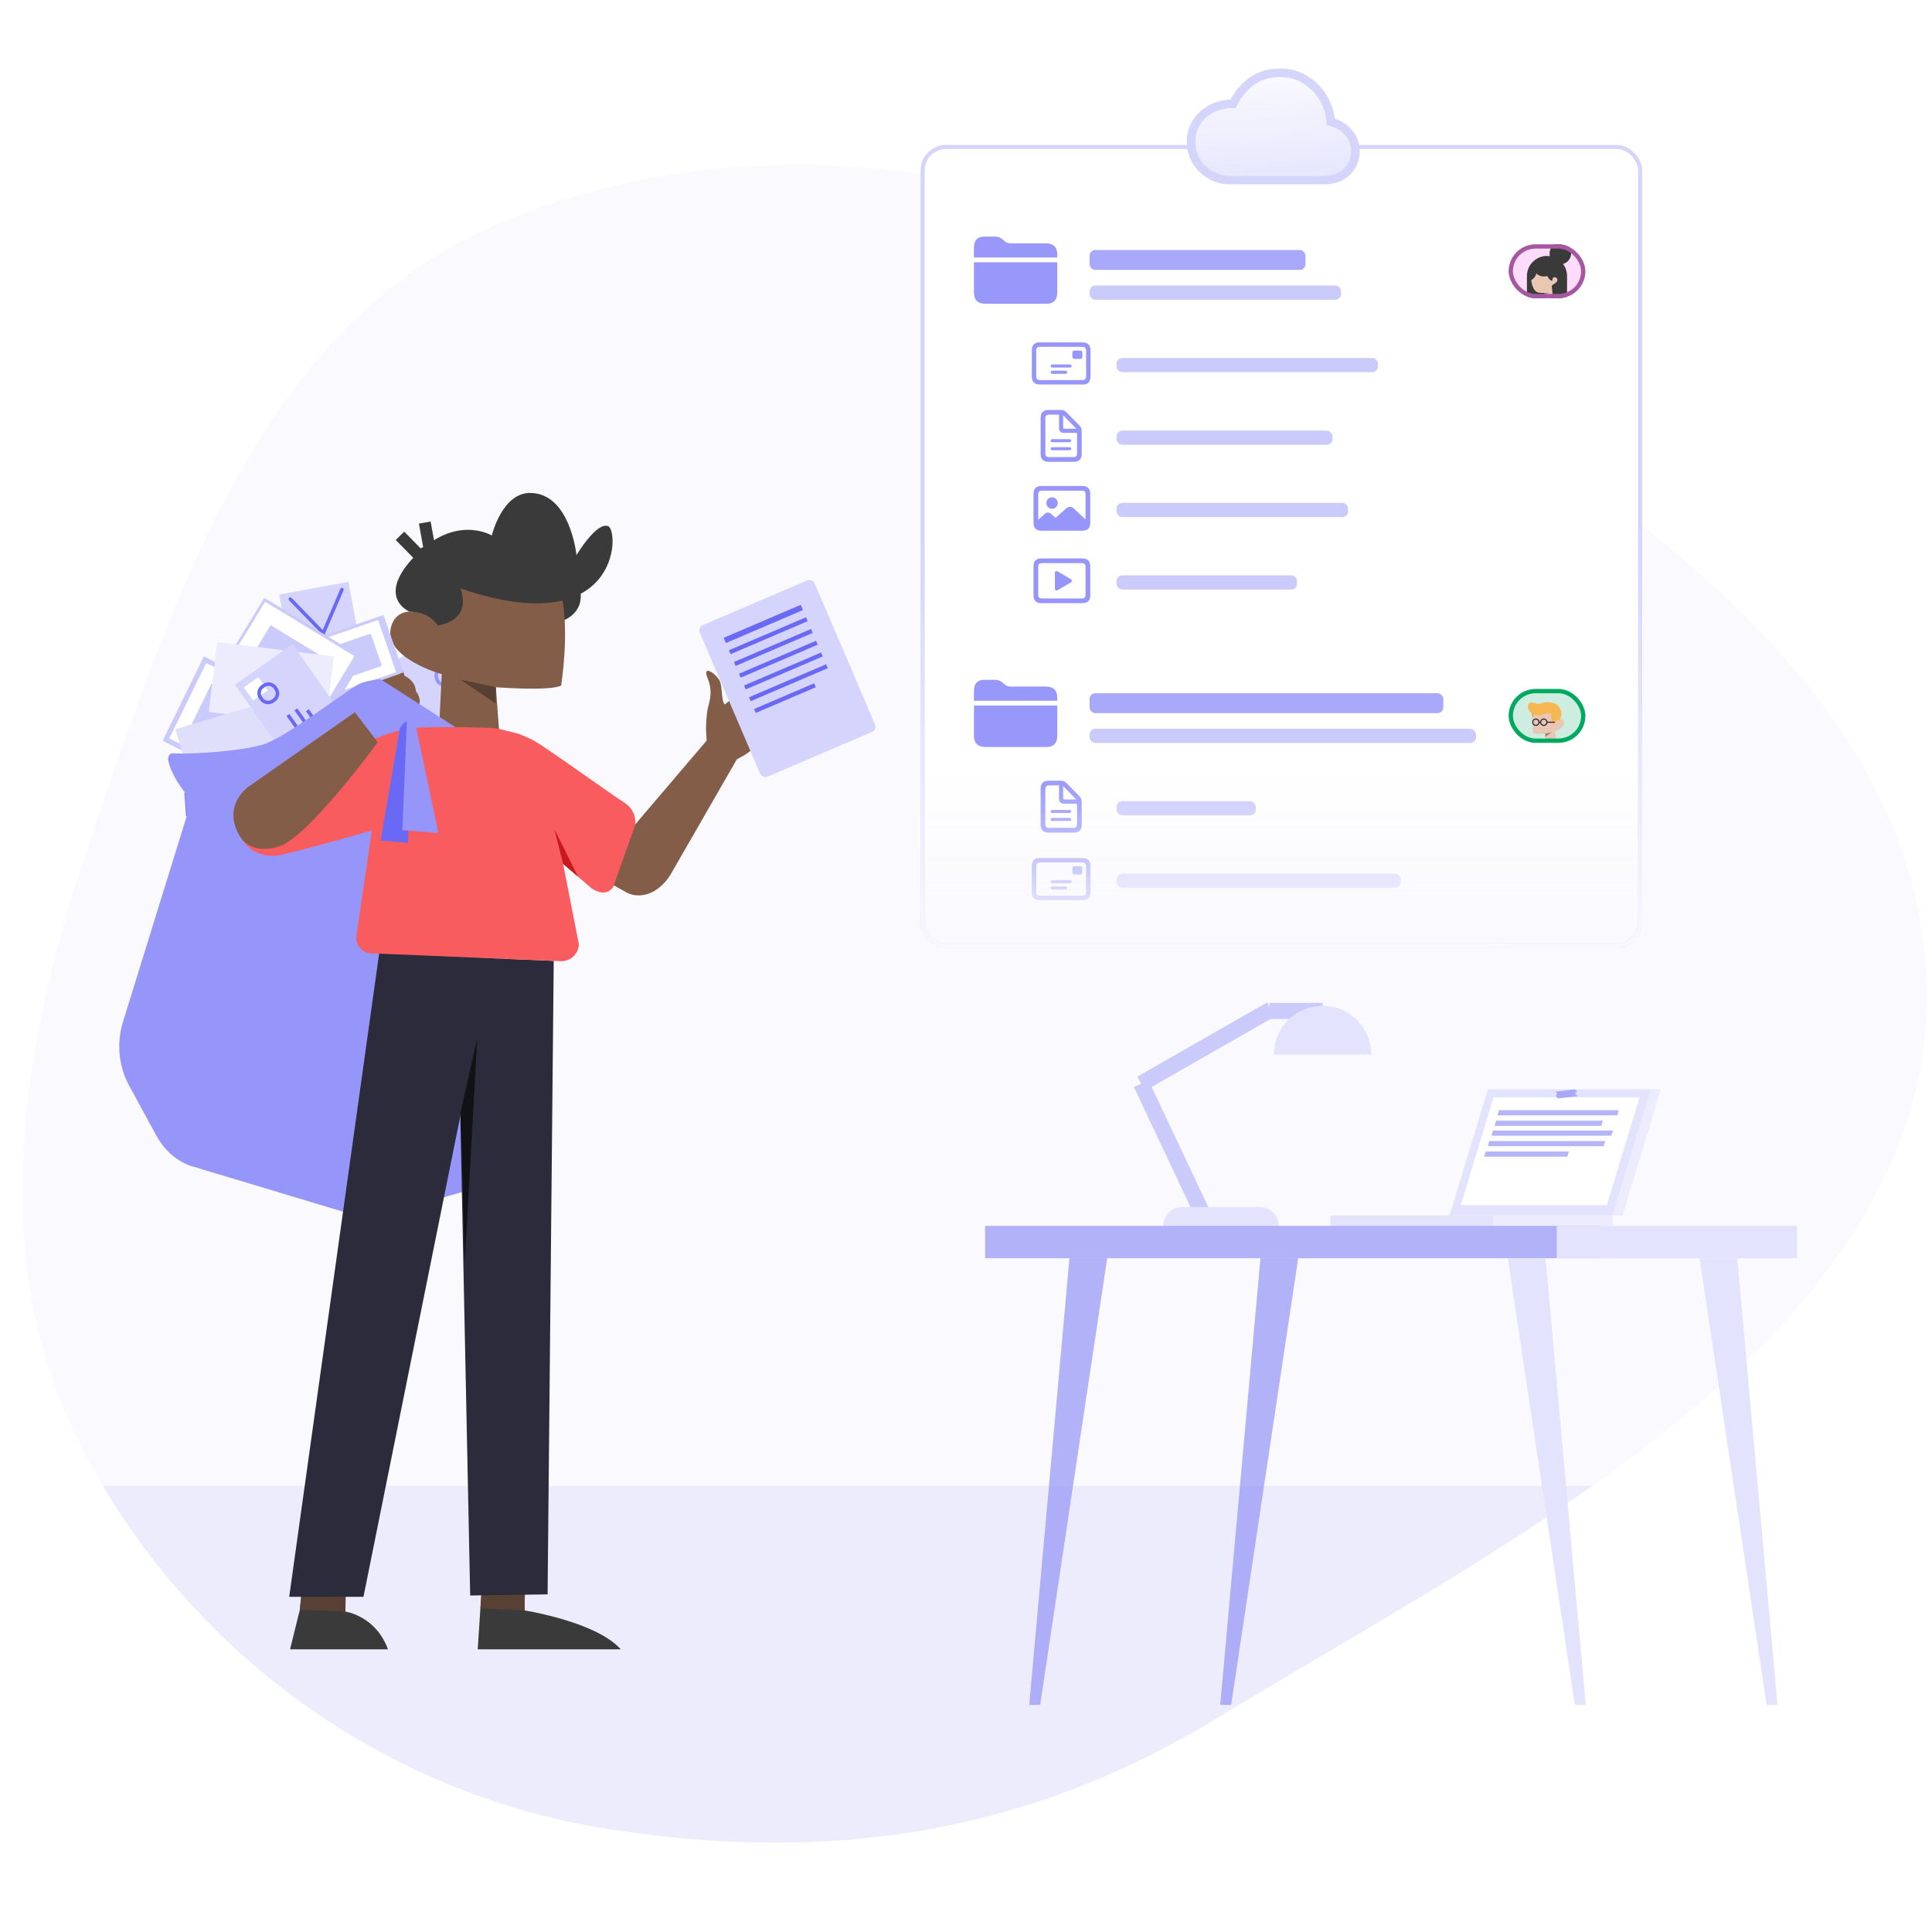 <svg width="1360" height="1360" viewBox="0 0 1360 1360" fill="none" xmlns="http://www.w3.org/2000/svg">
<rect x="0" y="0" width="1360" height="1360" fill="#333333" stroke="none"/>
<g clip-path="url(#clip0_2178_3006)">
<rect width="1360" height="1360" fill="white"/>
<path fill-rule="evenodd" clip-rule="evenodd" d="M913.972 214.967C740.915 117.905 533.962 80.325 351.18 157.388C189.721 225.461 127.737 405.049 70.42 570.617C19.579 717.478 -14.412 874.332 54.797 1013.53C126.898 1158.54 266.786 1261.97 426.745 1287.28C583.238 1312.05 722.277 1291.5 857.5 1209C1053.26 1089.57 1340.58 949.516 1355.48 720.671C1370.77 485.8 1119.31 330.137 913.972 214.967Z" fill="#F9F9FE"/>
<path fill-rule="evenodd" clip-rule="evenodd" d="M1120.79 1046H72.475C148.375 1173.88 278.998 1263.9 426.745 1287.28C583.239 1312.05 722.277 1291.5 857.5 1209C880.608 1194.9 904.993 1180.51 930.055 1165.73C992.517 1128.88 1059.19 1089.55 1120.79 1046Z" fill="#ECECFD"/>
<path fill-rule="evenodd" clip-rule="evenodd" d="M260.274 490.814L211.551 499.81L196.563 418.537L245.285 409.542L260.274 490.814Z" fill="#D4D4FC"/>
<path d="M204.347 421.711L227.581 445.681" stroke="#6969F5" stroke-width="2.478" stroke-linecap="round"/>
<path d="M230.845 463.374L217.691 494.068" stroke="#6969F5" stroke-width="2.478" stroke-linecap="round"/>
<path d="M254.08 487.349L223.324 455.614L240.736 414.993" stroke="#6969F5" stroke-width="2.478" stroke-linecap="round"/>
<path fill-rule="evenodd" clip-rule="evenodd" d="M268.765 530.371L241.986 488.682L311.513 444.015L338.292 485.704L268.765 530.371Z" fill="#D4D4FC"/>
<path fill-rule="evenodd" clip-rule="evenodd" d="M311.67 469.717L312.718 469.511C315.815 468.901 318.822 470.919 319.431 474.017L319.637 475.065C320.247 478.163 318.23 481.168 315.133 481.778L314.085 481.984C310.987 482.594 307.981 480.576 307.372 477.477L307.165 476.43C306.556 473.332 308.573 470.327 311.67 469.717Z" stroke="#9696FA" stroke-width="2.478" stroke-linecap="round"/>
<path fill-rule="evenodd" clip-rule="evenodd" d="M228.062 502.129L237.052 511.866L268.904 489.932L256.198 476.17L228.062 502.129Z" fill="#9696FA"/>
<path fill-rule="evenodd" clip-rule="evenodd" d="M237.937 504.25C236.28 505.778 233.699 505.674 232.17 504.018C230.641 502.363 230.745 499.782 232.4 498.253C234.058 496.726 236.639 496.829 238.168 498.485C239.697 500.141 239.593 502.721 237.937 504.25Z" fill="#EAF5F7"/>
<path fill-rule="evenodd" clip-rule="evenodd" d="M201.2 541.588C200.564 543.75 198.295 544.987 196.132 544.35C193.97 543.715 192.734 541.446 193.37 539.285C194.007 537.123 196.276 535.887 198.438 536.522C200.6 537.159 201.837 539.427 201.2 541.588Z" fill="#EAF5F7"/>
<path fill-rule="evenodd" clip-rule="evenodd" d="M229.012 528.56L232.188 541.425L270.673 537.573L266.185 519.391L229.012 528.56Z" fill="#9696FA"/>
<path fill-rule="evenodd" clip-rule="evenodd" d="M229.012 528.56L232.188 541.425L270.673 537.573L266.185 519.391L229.012 528.56Z" stroke="#9696FA" stroke-width="9.298"/>
<path fill-rule="evenodd" clip-rule="evenodd" d="M236.64 535.178C234.451 535.718 232.239 534.383 231.7 532.195C231.159 530.007 232.496 527.796 234.684 527.256C236.872 526.717 239.084 528.053 239.624 530.24C240.164 532.428 238.828 534.638 236.64 535.178Z" fill="#EAF5F7"/>
<path fill-rule="evenodd" clip-rule="evenodd" d="M369.561 1111L369.299 1133.63C369.299 1133.63 419.825 1141.62 436.953 1160.99H336.29L340.506 1096.3L369.561 1111Z" fill="#3A3A3A"/>
<path fill-rule="evenodd" clip-rule="evenodd" d="M243.405 1109.09L243.144 1134.51C243.144 1134.51 264.424 1137.3 273.087 1160.99H204.189L211.079 1133.1L213.776 1107.68L243.405 1109.09Z" fill="#3A3A3A"/>
<path fill-rule="evenodd" clip-rule="evenodd" d="M399.423 395.312C399.423 395.312 425.986 429.917 389.922 439.102L399.423 395.312Z" fill="#3A3A3A"/>
<path fill-rule="evenodd" clip-rule="evenodd" d="M220.229 558.204C172.56 562.592 129.838 558.004 129.838 558.004L130.995 574.532C130.995 574.532 193.916 579.929 220.229 572.686C246.543 565.443 220.229 558.204 220.229 558.204Z" fill="#6969F5"/>
<path fill-rule="evenodd" clip-rule="evenodd" d="M340.505 1102.23L338.164 1132.22L369.299 1133.63L369.56 1111L340.505 1102.23Z" fill="#584134"/>
<path fill-rule="evenodd" clip-rule="evenodd" d="M214.351 1100.32L211.08 1133.1L243.144 1134.51L243.406 1109.09L214.351 1100.32Z" fill="#584134"/>
<path fill-rule="evenodd" clip-rule="evenodd" d="M307.986 440.338C305.35 432.564 281.353 422.819 275.593 440.258C268.165 462.745 310.979 474.562 310.979 474.562L309.107 511.856L304.35 511.86C304.35 511.86 312.895 530.311 338.735 531.833C364.575 533.356 355.646 514.427 355.646 514.427L351.274 513.239L349.048 483.755C349.048 483.755 387.063 486.709 394.996 482.588C394.996 482.588 401.026 445.513 395.293 419.224L364.079 391.049L313.703 394.756L307.986 440.338Z" fill="#845D48"/>
<path fill-rule="evenodd" clip-rule="evenodd" d="M288.282 430.54C288.282 430.54 263.825 420.592 292.319 391.121C320.813 361.649 346.205 376.942 346.205 376.942C346.205 376.942 353.366 346.914 373.19 347C401.43 347.122 405.79 390.742 405.79 390.742C405.79 390.742 420.022 367.02 428.115 370.411C436.21 373.802 436.432 452.594 324.069 414.196C324.069 414.196 333.731 435.926 307.987 440.339C307.987 440.339 303.497 431.064 288.282 430.54Z" fill="#3A3A3A"/>
<path d="M299.024 367.842L302.563 387.523L295.188 391.051L281.561 377.172" stroke="#3A3A3A" stroke-width="8.368"/>
<path fill-rule="evenodd" clip-rule="evenodd" d="M349.048 483.757L324.041 478.396L348.928 495.205L349.048 483.757Z" fill="#584134"/>
<path fill-rule="evenodd" clip-rule="evenodd" d="M266.47 521.965L253.506 535.17L230.918 518.148L249.81 501.389C249.81 501.389 255.986 476.153 260.239 473.219C265.356 469.689 272.342 467.824 276.56 467.768C280.778 467.713 285.063 473.115 284.481 475.539C284.481 475.539 292.628 478.998 292.751 486.647C292.751 486.647 296.876 490.966 294.961 496.603C294.961 496.603 298.036 502.016 293.538 505.99C289.039 509.962 276.401 516.732 266.47 521.965Z" fill="#845D48"/>
<path fill-rule="evenodd" clip-rule="evenodd" d="M236.869 488.635L282.745 472.764L269.409 434.215L223.533 450.086L236.869 488.635Z" fill="#CACAFB"/>
<path fill-rule="evenodd" clip-rule="evenodd" d="M236.869 488.635L282.745 472.764L269.409 434.215L223.533 450.086L236.869 488.635Z" stroke="#CACAFB" stroke-width="1.938"/>
<path fill-rule="evenodd" clip-rule="evenodd" d="M234.189 489.619L280.065 473.749L266.729 435.2L220.853 451.071L234.189 489.619Z" fill="white"/>
<path fill-rule="evenodd" clip-rule="evenodd" d="M234.189 489.619L280.065 473.749L266.729 435.2L220.853 451.071L234.189 489.619Z" stroke="#CACAFB" stroke-width="1.938"/>
<path fill-rule="evenodd" clip-rule="evenodd" d="M239.247 478.953L268.842 468.715L260.981 445.991L231.385 456.229L239.247 478.953Z" fill="#CACAFB"/>
<path fill-rule="evenodd" clip-rule="evenodd" d="M156.802 479.225L221.375 518.549L254.725 463.787L190.152 424.463L156.802 479.225Z" fill="#CACAFB"/>
<path fill-rule="evenodd" clip-rule="evenodd" d="M156.802 479.225L221.375 518.549L254.725 463.787L190.152 424.463L156.802 479.225Z" stroke="#CACAFB" stroke-width="1.938"/>
<path fill-rule="evenodd" clip-rule="evenodd" d="M152.96 476.986L217.533 516.31L250.882 461.547L186.31 422.224L152.96 476.986Z" fill="white"/>
<path fill-rule="evenodd" clip-rule="evenodd" d="M152.96 476.986L217.533 516.31L250.882 461.547L186.31 422.224L152.96 476.986Z" stroke="#CACAFB" stroke-width="1.938"/>
<path fill-rule="evenodd" clip-rule="evenodd" d="M170.848 472.37L212.505 497.738L232.164 465.456L190.508 440.088L170.848 472.37Z" fill="#CACAFB"/>
<path fill-rule="evenodd" clip-rule="evenodd" d="M118.664 521.547L167.535 545.485L195.06 489.291L146.188 465.354L118.664 521.547Z" fill="#CACAFB"/>
<path fill-rule="evenodd" clip-rule="evenodd" d="M118.664 521.547L167.535 545.485L195.06 489.291L146.188 465.354L118.664 521.547Z" stroke="#CACAFB" stroke-width="3.488"/>
<path fill-rule="evenodd" clip-rule="evenodd" d="M116.812 520.64L165.684 544.578L193.208 488.385L144.336 464.447L116.812 520.64Z" fill="white"/>
<path fill-rule="evenodd" clip-rule="evenodd" d="M116.812 520.64L165.684 544.578L193.208 488.385L144.336 464.447L116.812 520.64Z" stroke="#CACAFB" stroke-width="3.488"/>
<path fill-rule="evenodd" clip-rule="evenodd" d="M132.889 513.918L160.442 527.414L176.434 494.765L148.881 481.269L132.889 513.918Z" fill="#CACAFB"/>
<path fill-rule="evenodd" clip-rule="evenodd" d="M235.018 462.076L228.98 511.255L146.957 501.18L152.996 452L235.018 462.076Z" fill="#ECECFC"/>
<path fill-rule="evenodd" clip-rule="evenodd" d="M202.624 489.715L216.776 537.198L137.58 560.816L123.428 513.334L202.624 489.715Z" fill="#DFDFFC"/>
<path fill-rule="evenodd" clip-rule="evenodd" d="M165.373 482.017L205.852 453.441L253.506 520.957L213.027 549.533L165.373 482.017Z" fill="#D4D4FC"/>
<path d="M220.777 528.893L203.424 504.306" stroke="#6969F5" stroke-width="2.478" stroke-linecap="square"/>
<path d="M226.362 524.952L209.008 500.365" stroke="#6969F5" stroke-width="2.478" stroke-linecap="square"/>
<path d="M228.5 517.146L217.078 500.964" stroke="#6969F5" stroke-width="2.478" stroke-linecap="square"/>
<path fill-rule="evenodd" clip-rule="evenodd" d="M181.861 476.664L188.429 485.969L178.214 493.179L171.646 483.874L181.861 476.664Z" fill="white"/>
<path fill-rule="evenodd" clip-rule="evenodd" d="M193.67 483.998L194.286 484.871C196.105 487.45 195.49 491.017 192.91 492.838L192.038 493.454C189.459 495.275 185.891 494.66 184.071 492.081L183.455 491.209C181.635 488.629 182.251 485.062 184.83 483.24L185.702 482.625C188.282 480.804 191.849 481.419 193.67 483.998Z" stroke="#6969F5" stroke-width="2.478" stroke-linecap="square"/>
<path fill-rule="evenodd" clip-rule="evenodd" d="M268.474 478.495C267.958 478.165 267.359 478.023 266.759 478.094C263.949 478.427 255.467 479.635 250.91 482.503C234.565 492.793 200.377 519.498 184.937 524.144C169.136 528.898 134.113 531.1 121.942 530.281C118.742 530.065 118.067 533.242 118.455 535.298C120.482 546.013 130.266 558.002 130.266 558.002L131.424 574.531L86.25 720.36C82.037 734.901 83.685 750.881 90.734 763.846L109.994 799.263C115.461 809.316 123.78 816.817 133.502 820.46C133.57 820.486 133.639 820.509 133.71 820.53L258.382 858.018C258.862 858.163 259.37 858.165 259.852 858.025L363.914 827.935C365.168 827.574 366.002 826.329 365.906 824.965L344.921 528.886C344.856 527.966 344.374 527.136 343.625 526.656L268.474 478.495Z" fill="#9696FA"/>
<path fill-rule="evenodd" clip-rule="evenodd" d="M563.865 494.621C560.871 498.161 551.576 504.09 544.271 511.403C538.6 517.081 535.82 522.461 527.901 528.836C524.555 531.54 521.57 532.952 518.726 534.448L471.914 615.85C463.465 629.138 451.093 632.957 441.704 628.599L358.947 582.564C358.947 582.564 359.654 513.94 371.412 521.671C394.288 536.734 446.352 581.282 446.352 581.282L497.439 521.318L496.975 513.252C496.975 513.252 496.985 507.64 497.709 501.581C498.434 495.522 502.617 488.358 498.193 477.662C493.769 466.976 504.347 474.354 506.688 479.437C508.641 483.675 507.609 492.586 510.008 495.848C512.033 494.742 513.381 493.302 513.381 493.302L536.184 463.733C536.918 462.739 538.275 462.441 539.363 463.027L540.59 463.696C541.882 464.402 542.29 466.056 541.463 467.264C537.01 473.797 523.217 492.958 523.588 493.153L524.192 493.887L550.973 465.657C551.808 464.718 553.212 464.551 554.244 465.266L555.853 466.381C557.024 467.19 557.274 468.807 556.401 469.922C551.074 476.798 531.089 498.626 531.47 498.84L532.27 499.611L557.2 477.597C558.083 476.612 559.589 476.501 560.611 477.328L561.83 478.322C562.899 479.186 563.057 480.757 562.182 481.816L538.637 503.951L539.316 505.019L559.756 490.662C560.696 489.826 562.108 489.826 563.057 490.653L563.623 491.164C564.627 492.056 564.738 493.59 563.865 494.621Z" fill="#845D48"/>
<path fill-rule="evenodd" clip-rule="evenodd" d="M447.21 580.52C447.806 574.516 445.025 568.675 439.986 565.352C424.804 555.339 399.012 536.489 381.851 525.193C370.1 517.46 358.945 576.055 358.945 576.055L416.355 625.227C420.971 628.414 427.301 630.318 431.587 624.541L447.21 580.52Z" fill="#F95C5E"/>
<path fill-rule="evenodd" clip-rule="evenodd" d="M389.783 676.384L385.468 1122.33L330.979 1123.13L321.719 673.566L389.783 676.384Z" fill="#2B2B3B"/>
<path fill-rule="evenodd" clip-rule="evenodd" d="M346.382 674.692L255.849 1124.06H203.572L266.987 670.521L346.382 674.692Z" fill="#2B2B3B"/>
<path fill-rule="evenodd" clip-rule="evenodd" d="M229.391 542.824L261.836 584.054L250.881 658.819C250.045 665.112 254.779 670.77 261.123 671.06L394.574 676.593C401.419 676.906 407.214 671.595 407.497 664.751L392.048 585.934C392.048 585.934 409.259 574.826 397.767 544.952C389.729 524.077 366.57 517.448 365.047 516.55C365.038 516.546 353.597 513.522 347.716 512.452C347.716 512.452 305.76 510.954 291.885 512.474C255.579 516.455 229.391 542.824 229.391 542.824Z" fill="#F95C5E"/>
<path fill-rule="evenodd" clip-rule="evenodd" d="M396.401 608.133L390.206 583.527L406.934 617.154L396.401 608.133Z" fill="#C9191E"/>
<path fill-rule="evenodd" clip-rule="evenodd" d="M324.214 783.133L335.974 730.777L327.126 889.504L324.214 783.133Z" fill="#121216"/>
<path fill-rule="evenodd" clip-rule="evenodd" d="M282.553 514.014L174.704 553.952C174.704 553.952 158.666 566.954 169.263 588.774C175.659 601.945 189.515 603.453 197.042 601.897C217.583 597.646 276.664 580.274 276.664 580.274L282.553 514.014Z" fill="#F95C5E"/>
<path fill-rule="evenodd" clip-rule="evenodd" d="M198.11 595.155C188.243 599.158 174.728 599.158 168.336 587.842C156.401 566.723 174.702 553.954 174.702 553.954L249.81 501.389L265.953 522.49C265.953 522.49 218.861 586.737 198.11 595.155Z" fill="#845D48"/>
<path fill-rule="evenodd" clip-rule="evenodd" d="M281.346 513.324L269.794 583.347L308.644 586.377L291.83 507.067C291.83 507.067 290.415 505.717 286.435 507.675C282.83 509.449 281.346 513.324 281.346 513.324Z" fill="#9696FA"/>
<path fill-rule="evenodd" clip-rule="evenodd" d="M281.346 513.327L267.934 591.713L287.359 593.227V584.719L283.205 584.426L286.435 507.678C286.435 507.678 284.439 508.661 283.414 509.867C281.795 511.773 281.346 513.327 281.346 513.327Z" fill="#6969F5"/>
<g clip-path="url(#clip1_2178_3006)">
<rect x="648" y="102" width="508" height="565" rx="18" fill="white"/>
<path d="M685.588 517.822V496.637H744.26V517.822C744.26 520.492 743.614 522.49 742.323 523.816C741.031 525.16 739.231 525.831 736.923 525.831H693.7C690.996 525.831 688.964 525.16 687.603 523.816C686.26 522.49 685.588 520.492 685.588 517.822ZM685.588 493.253V486.329C685.588 483.728 686.208 481.782 687.448 480.49C688.688 479.198 690.445 478.552 692.719 478.552H700.082C700.926 478.552 701.658 478.613 702.278 478.733C702.915 478.854 703.492 479.052 704.009 479.327C704.543 479.603 705.094 479.982 705.662 480.464L707.238 481.756C707.893 482.307 708.521 482.703 709.124 482.944C709.727 483.168 710.468 483.28 711.346 483.28H736.148C738.835 483.28 740.859 483.952 742.219 485.295C743.58 486.639 744.26 488.637 744.26 491.289V493.253H685.588Z" fill="#9696FA" fill-opacity="0.98"/>
<rect x="767" y="513" width="272" height="10" rx="4" fill="#CACAFB"/>
<rect x="767" y="488" width="249" height="14" rx="4" fill="#9696FA" fill-opacity="0.82"/>
<g clip-path="url(#clip2_2178_3006)">
<rect x="1062" y="485" width="53.985" height="37.884" rx="18.942" fill="#00A95F" fill-opacity="0.2"/>
<path fill-rule="evenodd" clip-rule="evenodd" d="M1078.34 502.631C1078.34 505.347 1080.09 507.548 1082.24 507.548C1084.39 507.548 1086.14 505.347 1086.14 502.631C1086.14 499.916 1084.39 497.714 1082.24 497.714C1080.09 497.714 1078.34 499.916 1078.34 502.631Z" fill="#E49C34"/>
<path d="M1087.57 522.109L1087.73 516.462C1087.73 516.462 1080.89 517.008 1079.42 516.246C1079.42 516.246 1077.63 507.002 1079.77 501.883L1079.81 501.683L1094.26 499.989L1095.07 508.299C1095.55 506.861 1099.57 505.229 1100.62 507.289C1102.9 511.754 1094.76 514.76 1094.76 514.76L1095.59 522.177" fill="#EAC7B2"/>
<path opacity="0.399" fill-rule="evenodd" clip-rule="evenodd" d="M1087.73 516.462L1092.35 515.469L1087.75 518.58L1087.73 516.462Z" fill="#161616"/>
<path d="M1093.99 509.718C1095.36 507.368 1097.35 506.651 1098.24 506.441C1098.59 505.413 1098.86 504.221 1099.05 502.953C1099.56 499.559 1097.1 496.464 1095.11 495.575C1093.1 494.675 1089.63 493.428 1084.55 495.12C1081.13 496.259 1078.95 493.533 1076.94 494.697C1073.51 496.687 1076.7 505.399 1085.41 503.186C1091.64 501.603 1091.8 502 1091.85 503.151C1092.02 506.87 1092.6 509.059 1093.99 509.718Z" fill="#F6B852"/>
<path fill-rule="evenodd" clip-rule="evenodd" d="M1084.5 508.391C1084.5 509.615 1085.49 510.607 1086.71 510.607C1087.94 510.607 1088.93 509.615 1088.93 508.391C1088.93 507.167 1087.94 506.175 1086.71 506.175C1085.49 506.175 1084.5 507.167 1084.5 508.391Z" stroke="#252535" stroke-width="0.758"/>
<path fill-rule="evenodd" clip-rule="evenodd" d="M1078.94 508.391C1078.94 509.615 1079.93 510.607 1081.15 510.607C1082.37 510.607 1083.36 509.615 1083.36 508.391C1083.36 507.167 1082.37 506.175 1081.15 506.175C1079.93 506.175 1078.94 507.167 1078.94 508.391Z" stroke="#252535" stroke-width="0.758"/>
<path d="M1083.54 508.494H1084.49" stroke="#252535" stroke-width="0.758"/>
<path d="M1088.93 508.391H1094.39" stroke="#252535" stroke-width="0.758"/>
</g>
<rect x="1063.5" y="486.5" width="50.985" height="34.884" rx="17.442" stroke="#00A95F" stroke-width="3"/>
<path d="M685.588 205.822V184.637H744.26V205.822C744.26 208.492 743.614 210.49 742.323 211.816C741.031 213.16 739.231 213.831 736.923 213.831H693.7C690.996 213.831 688.964 213.16 687.603 211.816C686.26 210.49 685.588 208.492 685.588 205.822ZM685.588 181.253V174.329C685.588 171.728 686.208 169.782 687.448 168.49C688.688 167.198 690.445 166.552 692.719 166.552H700.082C700.926 166.552 701.658 166.613 702.278 166.733C702.915 166.854 703.492 167.052 704.009 167.327C704.543 167.603 705.094 167.982 705.662 168.464L707.238 169.756C707.893 170.307 708.521 170.703 709.124 170.944C709.727 171.168 710.468 171.28 711.346 171.28H736.148C738.835 171.28 740.859 171.952 742.219 173.295C743.58 174.639 744.26 176.637 744.26 179.289V181.253H685.588Z" fill="#9696FA" fill-opacity="0.98"/>
<rect x="767" y="201" width="177" height="10" rx="4" fill="#CACAFB"/>
<rect x="767" y="176" width="152" height="14" rx="4" fill="#9696FA" fill-opacity="0.82"/>
<g clip-path="url(#clip3_2178_3006)">
<rect x="1062" y="172" width="53.985" height="37.884" rx="18.942" fill="#FDDBFA"/>
<path d="M1074.87 194.625C1074.86 194.748 1074.86 194.872 1074.86 194.996C1074.86 195.085 1074.86 195.172 1074.86 195.261L1074.86 195.261L1074.86 198.118L1074.83 219.111L1103.07 219.153L1103.1 195.303L1103.07 195.303C1103.09 194.977 1103.1 194.648 1103.11 194.316C1103.11 191.113 1102.05 188.158 1100.26 185.787C1103.52 184.948 1105.94 181.984 1105.95 178.454C1105.95 174.267 1102.56 170.868 1098.38 170.861C1094.19 170.855 1090.79 174.244 1090.78 178.431C1090.78 179.083 1090.86 179.715 1091.02 180.318C1090.36 180.224 1089.69 180.174 1089 180.173C1081.21 180.162 1074.87 186.475 1074.86 194.274C1074.86 194.391 1074.86 194.508 1074.87 194.625Z" fill="#3A3A3A"/>
<path d="M1089.1 194.275C1088.87 194.348 1088.63 194.41 1088.38 194.462C1088.18 194.504 1087.98 194.538 1087.77 194.564C1087.43 194.609 1087.09 194.63 1086.74 194.629C1084.51 194.626 1082.58 193.729 1081.54 192.397C1081.48 192.61 1081.42 192.818 1081.35 193.023C1081.31 193.127 1081.27 193.235 1081.23 193.339C1080.95 194.04 1080.58 194.689 1080.13 195.269C1079.51 196.075 1078.74 196.746 1077.86 197.235C1078.25 200.053 1079.22 203.842 1081.49 205.353C1082.74 206.185 1085.01 206.287 1086.95 206.175L1087.39 211.676C1087.39 211.676 1090.54 210.305 1092.34 209.289C1092.65 209.115 1092.92 208.95 1093.12 208.805C1093.09 208.481 1093.01 207.727 1092.91 206.785V206.782C1092.73 205.086 1092.49 202.781 1092.33 201.262C1093.39 199.654 1096.28 199.292 1096.29 197.03C1096.29 196.352 1095.89 195.18 1094.43 195.178C1092.47 195.174 1092.74 197.527 1092.74 197.527C1091.63 197.959 1090.31 196.275 1089.1 194.275Z" fill="#EAC7B2"/>
<path opacity="0.401" fill-rule="evenodd" clip-rule="evenodd" d="M1086.95 206.176C1086.95 206.176 1089.4 206.248 1090.44 205.678L1087.08 207.789L1086.95 206.176Z" fill="#161616"/>
</g>
<rect x="1063.5" y="173.5" width="50.985" height="34.884" rx="17.442" stroke="#A558A0" stroke-width="3"/>
<path d="M753.004 309.134C753.307 309.134 753.56 309.235 753.763 309.438C753.965 309.64 754.066 309.893 754.066 310.197C754.066 310.5 753.965 310.759 753.763 310.972C753.56 311.175 753.307 311.276 753.004 311.276H740.659C740.344 311.276 740.08 311.175 739.866 310.972C739.664 310.759 739.563 310.5 739.563 310.197C739.563 309.893 739.664 309.64 739.866 309.438C740.08 309.235 740.344 309.134 740.659 309.134H753.004ZM753.004 314.784C753.307 314.784 753.56 314.891 753.763 315.104C753.965 315.318 754.066 315.576 754.066 315.88C754.066 316.172 753.965 316.42 753.763 316.622C753.56 316.824 753.307 316.926 753.004 316.926H740.659C740.344 316.926 740.08 316.824 739.866 316.622C739.664 316.42 739.563 316.172 739.563 315.88C739.563 315.576 739.664 315.318 739.866 315.104C740.08 314.891 740.344 314.784 740.659 314.784H753.004ZM738.011 325.088C736.201 325.088 734.835 324.622 733.913 323.688C732.991 322.755 732.53 321.378 732.53 319.557V294.108C732.53 292.297 732.991 290.926 733.913 289.993C734.835 289.048 736.201 288.576 738.011 288.576H746.14C746.848 288.576 747.467 288.626 747.995 288.728C748.523 288.818 749.013 288.992 749.462 289.25C749.912 289.498 750.373 289.863 750.845 290.347L759.682 299.336C760.177 299.83 760.548 300.308 760.795 300.769C761.054 301.219 761.228 301.719 761.318 302.27C761.408 302.81 761.453 303.473 761.453 304.26V319.557C761.453 321.367 760.992 322.738 760.07 323.672C759.148 324.616 757.782 325.088 755.972 325.088H738.011ZM738.281 321.766H755.702C756.523 321.766 757.136 321.558 757.541 321.142C757.945 320.726 758.148 320.13 758.148 319.354V304.716H749.058C747.854 304.716 746.955 304.418 746.359 303.822C745.774 303.226 745.482 302.326 745.482 301.123V291.881H738.298C737.477 291.881 736.864 292.095 736.459 292.522C736.055 292.949 735.852 293.551 735.852 294.327V319.354C735.852 320.13 736.055 320.726 736.459 321.142C736.864 321.558 737.471 321.766 738.281 321.766ZM749.378 301.798H757.692L748.4 292.337V300.803C748.4 301.151 748.473 301.404 748.619 301.562C748.776 301.719 749.029 301.798 749.378 301.798Z" fill="#9696FA"/>
<rect x="786" y="303.125" width="152" height="10" rx="4" fill="#CACAFB"/>
<path d="M753.004 570.134C753.307 570.134 753.56 570.235 753.763 570.438C753.965 570.64 754.066 570.893 754.066 571.197C754.066 571.5 753.965 571.759 753.763 571.972C753.56 572.175 753.307 572.276 753.004 572.276H740.659C740.344 572.276 740.08 572.175 739.866 571.972C739.664 571.759 739.563 571.5 739.563 571.197C739.563 570.893 739.664 570.64 739.866 570.438C740.08 570.235 740.344 570.134 740.659 570.134H753.004ZM753.004 575.784C753.307 575.784 753.56 575.891 753.763 576.104C753.965 576.318 754.066 576.576 754.066 576.88C754.066 577.172 753.965 577.42 753.763 577.622C753.56 577.824 753.307 577.926 753.004 577.926H740.659C740.344 577.926 740.08 577.824 739.866 577.622C739.664 577.42 739.563 577.172 739.563 576.88C739.563 576.576 739.664 576.318 739.866 576.104C740.08 575.891 740.344 575.784 740.659 575.784H753.004ZM738.011 586.088C736.201 586.088 734.835 585.622 733.913 584.688C732.991 583.755 732.53 582.378 732.53 580.557V555.108C732.53 553.297 732.991 551.926 733.913 550.993C734.835 550.048 736.201 549.576 738.011 549.576H746.14C746.848 549.576 747.467 549.626 747.995 549.728C748.523 549.818 749.013 549.992 749.462 550.25C749.912 550.498 750.373 550.863 750.845 551.347L759.682 560.336C760.177 560.83 760.548 561.308 760.795 561.769C761.054 562.219 761.228 562.719 761.318 563.27C761.408 563.81 761.453 564.473 761.453 565.26V580.557C761.453 582.367 760.992 583.738 760.07 584.672C759.148 585.616 757.782 586.088 755.972 586.088H738.011ZM738.281 582.766H755.702C756.523 582.766 757.136 582.558 757.541 582.142C757.945 581.726 758.148 581.13 758.148 580.354V565.716H749.058C747.854 565.716 746.955 565.418 746.359 564.822C745.774 564.226 745.482 563.326 745.482 562.123V552.881H738.298C737.477 552.881 736.864 553.095 736.459 553.522C736.055 553.949 735.852 554.551 735.852 555.327V580.354C735.852 581.13 736.055 581.726 736.459 582.142C736.864 582.558 737.471 582.766 738.281 582.766ZM749.378 562.798H757.692L748.4 553.337V561.803C748.4 562.151 748.473 562.404 748.619 562.562C748.776 562.719 749.029 562.798 749.378 562.798Z" fill="#9696FA"/>
<rect x="786" y="564" width="98" height="10" rx="4" fill="#CACAFB"/>
<path d="M731.872 633.648C730.062 633.648 728.685 633.181 727.74 632.248C726.807 631.315 726.341 629.954 726.341 628.167V609.514C726.341 607.715 726.79 606.355 727.69 605.433C728.589 604.5 729.843 604.033 731.451 604.033H762.094C763.915 604.033 765.293 604.5 766.226 605.433C767.17 606.355 767.643 607.715 767.643 609.514V628.167C767.643 629.954 767.193 631.315 766.293 632.248C765.394 633.181 764.14 633.648 762.532 633.648H731.872ZM731.872 630.528H762.094C762.87 630.528 763.471 630.32 763.899 629.904C764.326 629.488 764.539 628.881 764.539 628.082V609.599C764.539 608.8 764.326 608.193 763.899 607.777C763.471 607.361 762.87 607.153 762.094 607.153H731.872C731.096 607.153 730.495 607.361 730.068 607.777C729.652 608.193 729.444 608.795 729.444 609.582V628.066C729.444 628.875 729.652 629.488 730.068 629.904C730.495 630.32 731.096 630.528 731.872 630.528ZM756.208 615.619C755.826 615.619 755.505 615.496 755.247 615.248C755 614.99 754.876 614.669 754.876 614.287V611.1C754.876 610.729 755 610.419 755.247 610.172C755.505 609.913 755.826 609.784 756.208 609.784H760.559C760.953 609.784 761.273 609.913 761.521 610.172C761.768 610.419 761.892 610.729 761.892 611.1V614.287C761.892 614.669 761.768 614.99 761.521 615.248C761.273 615.496 760.953 615.619 760.559 615.619H756.208ZM740.693 621.741C740.4 621.741 740.142 621.634 739.917 621.421C739.703 621.207 739.596 620.949 739.596 620.645C739.596 620.341 739.703 620.083 739.917 619.869C740.142 619.656 740.4 619.549 740.693 619.549H753.274C753.589 619.549 753.853 619.656 754.066 619.869C754.28 620.083 754.387 620.341 754.387 620.645C754.387 620.949 754.28 621.207 754.066 621.421C753.853 621.634 753.589 621.741 753.274 621.741H740.693ZM740.693 626.143C740.4 626.143 740.142 626.036 739.917 625.823C739.703 625.598 739.596 625.333 739.596 625.03C739.596 624.726 739.703 624.473 739.917 624.271C740.142 624.057 740.4 623.951 740.693 623.951H750.137C750.452 623.951 750.71 624.057 750.913 624.271C751.126 624.473 751.233 624.726 751.233 625.03C751.233 625.333 751.126 625.598 750.913 625.823C750.71 626.036 750.452 626.143 750.137 626.143H740.693Z" fill="#9696FA"/>
<rect x="786" y="615" width="200" height="10" rx="4" fill="#CACAFB"/>
<path d="M731.872 270.648C730.062 270.648 728.685 270.181 727.74 269.248C726.807 268.315 726.341 266.954 726.341 265.167V246.514C726.341 244.715 726.79 243.355 727.69 242.433C728.589 241.5 729.843 241.033 731.451 241.033H762.094C763.915 241.033 765.293 241.5 766.226 242.433C767.17 243.355 767.643 244.715 767.643 246.514V265.167C767.643 266.954 767.193 268.315 766.293 269.248C765.394 270.181 764.14 270.648 762.532 270.648H731.872ZM731.872 267.528H762.094C762.87 267.528 763.471 267.32 763.899 266.904C764.326 266.488 764.539 265.881 764.539 265.082V246.599C764.539 245.8 764.326 245.193 763.899 244.777C763.471 244.361 762.87 244.153 762.094 244.153H731.872C731.096 244.153 730.495 244.361 730.068 244.777C729.652 245.193 729.444 245.795 729.444 246.582V265.066C729.444 265.875 729.652 266.488 730.068 266.904C730.495 267.32 731.096 267.528 731.872 267.528ZM756.208 252.619C755.826 252.619 755.505 252.496 755.247 252.248C755 251.99 754.876 251.669 754.876 251.287V248.1C754.876 247.729 755 247.419 755.247 247.172C755.505 246.913 755.826 246.784 756.208 246.784H760.559C760.953 246.784 761.273 246.913 761.521 247.172C761.768 247.419 761.892 247.729 761.892 248.1V251.287C761.892 251.669 761.768 251.99 761.521 252.248C761.273 252.496 760.953 252.619 760.559 252.619H756.208ZM740.693 258.741C740.4 258.741 740.142 258.634 739.917 258.421C739.703 258.207 739.596 257.949 739.596 257.645C739.596 257.341 739.703 257.083 739.917 256.869C740.142 256.656 740.4 256.549 740.693 256.549H753.274C753.589 256.549 753.853 256.656 754.066 256.869C754.28 257.083 754.387 257.341 754.387 257.645C754.387 257.949 754.28 258.207 754.066 258.421C753.853 258.634 753.589 258.741 753.274 258.741H740.693ZM740.693 263.143C740.4 263.143 740.142 263.036 739.917 262.823C739.703 262.598 739.596 262.333 739.596 262.03C739.596 261.726 739.703 261.473 739.917 261.271C740.142 261.057 740.4 260.951 740.693 260.951H750.137C750.452 260.951 750.71 261.057 750.913 261.271C751.126 261.473 751.233 261.726 751.233 262.03C751.233 262.333 751.126 262.598 750.913 262.823C750.71 263.036 750.452 263.143 750.137 263.143H740.693Z" fill="#9696FA"/>
<rect x="786" y="252" width="184" height="10" rx="4" fill="#CACAFB"/>
<path d="M733.047 424.575C731.225 424.575 729.848 424.114 728.915 423.192C727.982 422.27 727.515 420.91 727.515 419.111V398.57C727.515 396.771 727.982 395.41 728.915 394.489C729.848 393.555 731.225 393.089 733.047 393.089H761.919C763.752 393.089 765.135 393.555 766.068 394.489C767.001 395.41 767.468 396.771 767.468 398.57V419.111C767.468 420.91 767.001 422.27 766.068 423.192C765.135 424.114 763.752 424.575 761.919 424.575H733.047ZM733.249 421.27H761.734C762.51 421.27 763.106 421.067 763.522 420.663C763.938 420.247 764.146 419.634 764.146 418.824V398.857C764.146 398.047 763.938 397.44 763.522 397.035C763.106 396.619 762.51 396.411 761.734 396.411H733.249C732.462 396.411 731.861 396.619 731.445 397.035C731.04 397.44 730.838 398.047 730.838 398.857V418.824C730.838 419.634 731.04 420.247 731.445 420.663C731.861 421.067 732.462 421.27 733.249 421.27ZM744.532 415.435C744.228 415.615 743.925 415.693 743.621 415.671C743.329 415.637 743.081 415.525 742.879 415.333C742.677 415.131 742.575 414.867 742.575 414.541V403.123C742.575 402.797 742.677 402.539 742.879 402.348C743.081 402.156 743.334 402.05 743.638 402.027C743.953 401.993 744.251 402.061 744.532 402.229L753.909 407.778C754.178 407.935 754.358 408.155 754.448 408.436C754.538 408.706 754.538 408.981 754.448 409.262C754.37 409.532 754.19 409.751 753.909 409.92L744.532 415.435Z" fill="#9696FA"/>
<rect x="786" y="405" width="127" height="10" rx="4" fill="#CACAFB"/>
<path d="M765.714 367.15C765.781 368.78 765.399 370.022 764.567 370.877C763.735 371.731 762.47 372.159 760.773 372.159H733.452C732.046 372.159 730.984 371.76 730.264 370.961C729.545 370.163 729.162 368.982 729.117 367.42L735.475 361.719C735.824 361.393 736.172 361.157 736.521 361.011C736.881 360.854 737.257 360.775 737.651 360.775C738.044 360.775 738.432 360.859 738.815 361.028C739.208 361.185 739.579 361.421 739.928 361.736L743.048 364.553L750.654 357.739C751.047 357.402 751.452 357.149 751.868 356.98C752.284 356.812 752.722 356.727 753.183 356.727C753.633 356.727 754.072 356.817 754.499 356.997C754.937 357.166 755.342 357.424 755.713 357.773L765.714 367.15ZM740.585 358.144C739.843 358.144 739.163 357.964 738.545 357.604C737.938 357.245 737.449 356.756 737.078 356.137C736.718 355.519 736.538 354.839 736.538 354.096C736.538 353.366 736.718 352.691 737.078 352.073C737.449 351.454 737.938 350.965 738.545 350.605C739.163 350.234 739.843 350.049 740.585 350.049C741.327 350.049 742.002 350.234 742.609 350.605C743.216 350.965 743.7 351.454 744.06 352.073C744.431 352.691 744.616 353.366 744.616 354.096C744.616 354.839 744.431 355.519 744.06 356.137C743.7 356.756 743.216 357.245 742.609 357.604C742.002 357.964 741.327 358.144 740.585 358.144ZM733.047 373.575C731.225 373.575 729.848 373.114 728.915 372.192C727.982 371.27 727.515 369.91 727.515 368.111V347.57C727.515 345.771 727.982 344.41 728.915 343.489C729.848 342.555 731.225 342.089 733.047 342.089H761.919C763.752 342.089 765.135 342.555 766.068 343.489C767.001 344.41 767.468 345.771 767.468 347.57V368.111C767.468 369.91 767.001 371.27 766.068 372.192C765.135 373.114 763.752 373.575 761.919 373.575H733.047ZM733.249 370.27H761.734C762.51 370.27 763.106 370.067 763.522 369.663C763.938 369.247 764.146 368.634 764.146 367.824V347.857C764.146 347.047 763.938 346.44 763.522 346.035C763.106 345.619 762.51 345.411 761.734 345.411H733.249C732.462 345.411 731.861 345.619 731.445 346.035C731.04 346.44 730.838 347.047 730.838 347.857V367.824C730.838 368.634 731.04 369.247 731.445 369.663C731.861 370.067 732.462 370.27 733.249 370.27Z" fill="#9696FA"/>
<rect x="786" y="354" width="163" height="10" rx="4" fill="#CACAFB"/>
<path d="M649 544H1157V667H649V544Z" fill="url(#paint0_linear_2178_3006)"/>
</g>
<rect x="649.447" y="103.447" width="505.106" height="562.106" rx="16.553" stroke="#D5D5FC" stroke-width="2.894"/>
<rect x="649.447" y="103.447" width="505.106" height="562.106" rx="16.553" stroke="url(#paint1_linear_2178_3006)" stroke-width="2.894"/>
<mask id="path-97-outside-1_2178_3006" maskUnits="userSpaceOnUse" x="835" y="48" width="123" height="82" fill="black">
<rect fill="white" x="835" y="48" width="123" height="82"/>
<path d="M931.518 126.885C936.27 126.885 940.334 125.984 943.71 124.181C947.052 122.346 949.625 119.888 951.428 116.807C953.23 113.727 954.131 110.285 954.131 106.484C954.131 102.912 953.361 99.733 951.821 96.947C950.281 94.129 948.199 91.769 945.578 89.868C942.956 87.934 940.023 86.542 936.778 85.689C936.385 80.839 935.205 76.333 933.239 72.171C931.24 68.009 928.65 64.371 925.472 61.258C922.26 58.111 918.606 55.653 914.509 53.884C910.412 52.114 906.037 51.229 901.384 51.229C893.551 51.229 886.849 53.195 881.277 57.128C875.706 61.061 871.315 66.37 868.103 73.056C863.875 73.023 859.959 73.678 856.354 75.022C852.749 76.333 849.603 78.201 846.915 80.626C844.228 83.051 842.13 85.903 840.623 89.18C839.115 92.424 838.362 95.947 838.362 99.749C838.362 103.551 839.083 107.09 840.525 110.367C841.967 113.645 843.982 116.529 846.571 119.019C849.127 121.477 852.126 123.411 855.567 124.82C859.008 126.197 862.728 126.885 866.726 126.885H931.518Z"/>
</mask>
<path d="M931.518 126.885C936.27 126.885 940.334 125.984 943.71 124.181C947.052 122.346 949.625 119.888 951.428 116.807C953.23 113.727 954.131 110.285 954.131 106.484C954.131 102.912 953.361 99.733 951.821 96.947C950.281 94.129 948.199 91.769 945.578 89.868C942.956 87.934 940.023 86.542 936.778 85.689C936.385 80.839 935.205 76.333 933.239 72.171C931.24 68.009 928.65 64.371 925.472 61.258C922.26 58.111 918.606 55.653 914.509 53.884C910.412 52.114 906.037 51.229 901.384 51.229C893.551 51.229 886.849 53.195 881.277 57.128C875.706 61.061 871.315 66.37 868.103 73.056C863.875 73.023 859.959 73.678 856.354 75.022C852.749 76.333 849.603 78.201 846.915 80.626C844.228 83.051 842.13 85.903 840.623 89.18C839.115 92.424 838.362 95.947 838.362 99.749C838.362 103.551 839.083 107.09 840.525 110.367C841.967 113.645 843.982 116.529 846.571 119.019C849.127 121.477 852.126 123.411 855.567 124.82C859.008 126.197 862.728 126.885 866.726 126.885H931.518Z" fill="url(#paint2_linear_2178_3006)"/>
<path d="M943.71 124.181L945.153 126.811L945.138 126.819L945.123 126.827L943.71 124.181ZM951.821 96.947L949.195 98.399L949.192 98.392L949.188 98.386L951.821 96.947ZM945.578 89.868L943.817 92.297L943.807 92.29L943.797 92.282L945.578 89.868ZM936.778 85.689L936.016 88.591L933.96 88.051L933.788 85.932L936.778 85.689ZM933.239 72.171L935.943 70.872L935.947 70.881L935.951 70.889L933.239 72.171ZM925.472 61.258L923.372 63.401L923.372 63.401L925.472 61.258ZM868.103 73.056L870.807 74.355L869.983 76.07L868.08 76.055L868.103 73.056ZM856.354 75.022L857.402 77.833L857.39 77.837L857.379 77.841L856.354 75.022ZM840.623 89.18L843.348 90.434L843.344 90.444L840.623 89.18ZM846.571 119.019L844.492 121.182L844.491 121.181L846.571 119.019ZM855.567 124.82L854.453 127.606L854.442 127.601L854.43 127.596L855.567 124.82ZM931.518 123.885C935.894 123.885 939.449 123.055 942.296 121.535L945.123 126.827C941.219 128.912 936.646 129.885 931.518 129.885V123.885ZM942.266 121.551C945.167 119.959 947.329 117.872 948.838 115.292L954.017 118.322C951.922 121.903 948.938 124.733 945.153 126.811L942.266 121.551ZM948.838 115.292C950.354 112.701 951.131 109.789 951.131 106.484H957.131C957.131 110.782 956.106 114.752 954.017 118.322L948.838 115.292ZM951.131 106.484C951.131 103.356 950.461 100.688 949.195 98.399L954.446 95.495C956.261 98.778 957.131 102.467 957.131 106.484H951.131ZM949.188 98.386C947.863 95.961 946.081 93.939 943.817 92.297L947.339 87.439C950.318 89.599 952.698 92.296 954.453 95.508L949.188 98.386ZM943.797 92.282C941.49 90.581 938.904 89.35 936.016 88.591L937.54 82.788C941.141 83.734 944.422 85.288 947.358 87.454L943.797 92.282ZM933.788 85.932C933.422 81.421 932.329 77.269 930.526 73.452L935.951 70.889C938.081 75.397 939.348 80.257 939.768 85.447L933.788 85.932ZM930.534 73.47C928.681 69.61 926.293 66.261 923.372 63.401L927.571 59.114C931.008 62.481 933.798 66.407 935.943 70.872L930.534 73.47ZM923.372 63.401C920.422 60.51 917.075 58.26 913.319 56.638L915.699 51.13C920.136 53.047 924.098 55.712 927.571 59.114L923.372 63.401ZM913.319 56.638C909.614 55.037 905.646 54.229 901.384 54.229V48.229C906.429 48.229 911.21 49.191 915.699 51.13L913.319 56.638ZM901.384 54.229C894.075 54.229 888 56.055 883.008 59.579L879.547 54.677C885.698 50.336 893.027 48.229 901.384 48.229V54.229ZM883.008 59.579C877.89 63.192 873.817 68.088 870.807 74.355L865.399 71.757C868.812 64.652 873.523 58.93 879.547 54.677L883.008 59.579ZM868.08 76.055C864.181 76.025 860.632 76.629 857.402 77.833L855.306 72.211C859.286 70.728 863.569 70.02 868.126 70.056L868.08 76.055ZM857.379 77.841C854.115 79.028 851.309 80.702 848.925 82.853L844.905 78.399C847.897 75.7 851.382 73.638 855.329 72.203L857.379 77.841ZM848.925 82.853C846.539 85.007 844.685 87.527 843.348 90.433L837.897 87.926C839.576 84.278 841.917 81.096 844.905 78.399L848.925 82.853ZM843.344 90.444C842.031 93.268 841.362 96.356 841.362 99.749H835.362C835.362 95.539 836.199 91.581 837.902 87.916L843.344 90.444ZM841.362 99.749C841.362 103.161 842.006 106.286 843.271 109.159L837.779 111.576C836.159 107.894 835.362 103.941 835.362 99.749H841.362ZM843.271 109.159C844.554 112.077 846.343 114.637 848.651 116.857L844.491 121.181C841.621 118.42 839.379 115.212 837.779 111.576L843.271 109.159ZM848.65 116.857C850.921 119.04 853.596 120.771 856.704 122.044L854.43 127.596C850.656 126.051 847.334 123.915 844.492 121.182L848.65 116.857ZM856.681 122.035C859.741 123.259 863.079 123.885 866.726 123.885V129.885C862.377 129.885 858.276 129.135 854.453 127.606L856.681 122.035ZM866.726 123.885H931.518V129.885H866.726V123.885Z" fill="#D5D5FC" mask="url(#path-97-outside-1_2178_3006)"/>
<path d="M846.668 854.686L803.329 762.827" stroke="#CACAFB" stroke-width="11.327"/>
<path d="M894.773 710.532L803.329 762.828" stroke="#CACAFB" stroke-width="11.327"/>
<path d="M893.709 711.66H931.01" stroke="#CACAFB" stroke-width="11.327"/>
<path fill-rule="evenodd" clip-rule="evenodd" d="M818.782 863.041H900.11C900.11 855.644 894.113 849.647 886.716 849.647H832.176C824.779 849.647 818.782 855.644 818.782 863.041Z" fill="#E3E3FD"/>
<path fill-rule="evenodd" clip-rule="evenodd" d="M965.277 742.291C965.277 723.366 949.935 708.025 931.011 708.025C912.085 708.025 896.744 723.366 896.744 742.291" fill="#E3E3FD"/>
<path fill-rule="evenodd" clip-rule="evenodd" d="M724.509 1200.13H732.189L779.385 885.702H752.826L724.509 1200.13Z" fill="#8585F6" fill-opacity="0.61"/>
<path fill-rule="evenodd" clip-rule="evenodd" d="M858.965 1200.13H866.645L913.841 885.702H887.282L858.965 1200.13Z" fill="#8585F6" fill-opacity="0.61"/>
<path fill-rule="evenodd" clip-rule="evenodd" d="M1047.36 766.78H1162.18L1135.24 855.598H1020.42L1047.36 766.78Z" fill="#E3E3FD"/>
<path fill-rule="evenodd" clip-rule="evenodd" d="M1154.1 772.493L1131.1 848.33H1028.35L1051.35 772.493H1154.1Z" fill="white"/>
<path fill-rule="evenodd" clip-rule="evenodd" d="M1135.35 795.835L1134.25 799.46H1049.91L1051 795.835H1135.35Z" fill="#8585F6" fill-opacity="0.61"/>
<path fill-rule="evenodd" clip-rule="evenodd" d="M1129.96 803.222L1128.87 806.847H1047.29L1048.38 803.222H1129.96Z" fill="#8585F6" fill-opacity="0.61"/>
<path fill-rule="evenodd" clip-rule="evenodd" d="M1104.41 810.607L1103.31 814.234H1044.74L1045.83 810.607H1104.41Z" fill="#8585F6" fill-opacity="0.61"/>
<path fill-rule="evenodd" clip-rule="evenodd" d="M936.466 862.902H1051.28V855.598H936.466V862.902Z" fill="#E3E3FD"/>
<path fill-rule="evenodd" clip-rule="evenodd" d="M1051.28 862.902H1135.2V855.598H1051.28V862.902Z" fill="#ECECFE"/>
<path fill-rule="evenodd" clip-rule="evenodd" d="M1162.09 766.78H1169.14L1142.2 855.598H1135.15L1162.09 766.78Z" fill="#ECECFE"/>
<path fill-rule="evenodd" clip-rule="evenodd" d="M693.466 885.703H1127.2V862.904H693.466V885.703Z" fill="#8585F6" fill-opacity="0.61"/>
<path fill-rule="evenodd" clip-rule="evenodd" d="M1095.83 885.703H1265.04V862.904H1095.83V885.703Z" fill="#E3E3FD"/>
<path fill-rule="evenodd" clip-rule="evenodd" d="M1243.57 1200.13H1251.25L1222.93 885.702H1196.37L1243.57 1200.13Z" fill="#E3E3FD"/>
<path fill-rule="evenodd" clip-rule="evenodd" d="M1108.59 1200.13H1116.27L1087.96 885.702H1061.4L1108.59 1200.13Z" fill="#E3E3FD"/>
<path fill-rule="evenodd" clip-rule="evenodd" d="M1139.56 781.506L1138.46 785.133H1054.12L1055.21 781.506H1139.56Z" fill="#8585F6" fill-opacity="0.61"/>
<path fill-rule="evenodd" clip-rule="evenodd" d="M1128.33 788.893L1127.24 792.52H1052.1L1053.19 788.893H1128.33Z" fill="#8585F6" fill-opacity="0.61"/>
<path fill-rule="evenodd" clip-rule="evenodd" d="M1110.78 771.541L1096.43 773.279L1095.28 771.474L1096.04 769.828L1094.94 768.517L1108.35 766.78L1110.37 767.989L1108.68 769.683L1110.78 771.541Z" fill="#8585F6" fill-opacity="0.61"/>
<rect x="491" y="441.63" width="88" height="116" rx="4" transform="rotate(-23.174 491 441.63)" fill="#D4D4FC"/>
<path d="M510.167 450.83L564.406 427.612" stroke="#6969F5" stroke-width="4"/>
<path d="M513.708 459.104L567.948 435.886" stroke="#6969F5" stroke-width="3"/>
<path d="M517.25 467.378L571.49 444.159" stroke="#6969F5" stroke-width="3"/>
<path d="M520.792 475.652L575.031 452.433" stroke="#6969F5" stroke-width="3"/>
<path d="M524.334 483.925L578.573 460.707" stroke="#6969F5" stroke-width="3"/>
<path d="M527.876 492.199L582.115 468.981" stroke="#6969F5" stroke-width="3"/>
<path d="M531.417 500.473L573.706 482.371" stroke="#6969F5" stroke-width="3"/>
</g>
<defs>
<linearGradient id="paint0_linear_2178_3006" x1="903" y1="544" x2="903" y2="667" gradientUnits="userSpaceOnUse">
<stop stop-color="#F8F8FE" stop-opacity="0"/>
<stop offset="1" stop-color="#F8F8FE"/>
</linearGradient>
<linearGradient id="paint1_linear_2178_3006" x1="901.851" y1="384.301" x2="902.343" y2="666.999" gradientUnits="userSpaceOnUse">
<stop stop-color="#F8F8FE" stop-opacity="0"/>
<stop offset="1" stop-color="#F8F8FE"/>
</linearGradient>
<linearGradient id="paint2_linear_2178_3006" x1="901.5" y1="30" x2="916.5" y2="234" gradientUnits="userSpaceOnUse">
<stop stop-color="white"/>
<stop offset="1" stop-color="#CACAFB"/>
</linearGradient>
<clipPath id="clip0_2178_3006">
<rect width="1360" height="1360" fill="white"/>
</clipPath>
<clipPath id="clip1_2178_3006">
<rect x="648" y="102" width="508" height="565" rx="18" fill="white"/>
</clipPath>
<clipPath id="clip2_2178_3006">
<rect x="1062" y="485" width="53.985" height="37.884" rx="18.942" fill="white"/>
</clipPath>
<clipPath id="clip3_2178_3006">
<rect x="1062" y="172" width="53.985" height="37.884" rx="18.942" fill="white"/>
</clipPath>
</defs>
</svg>

